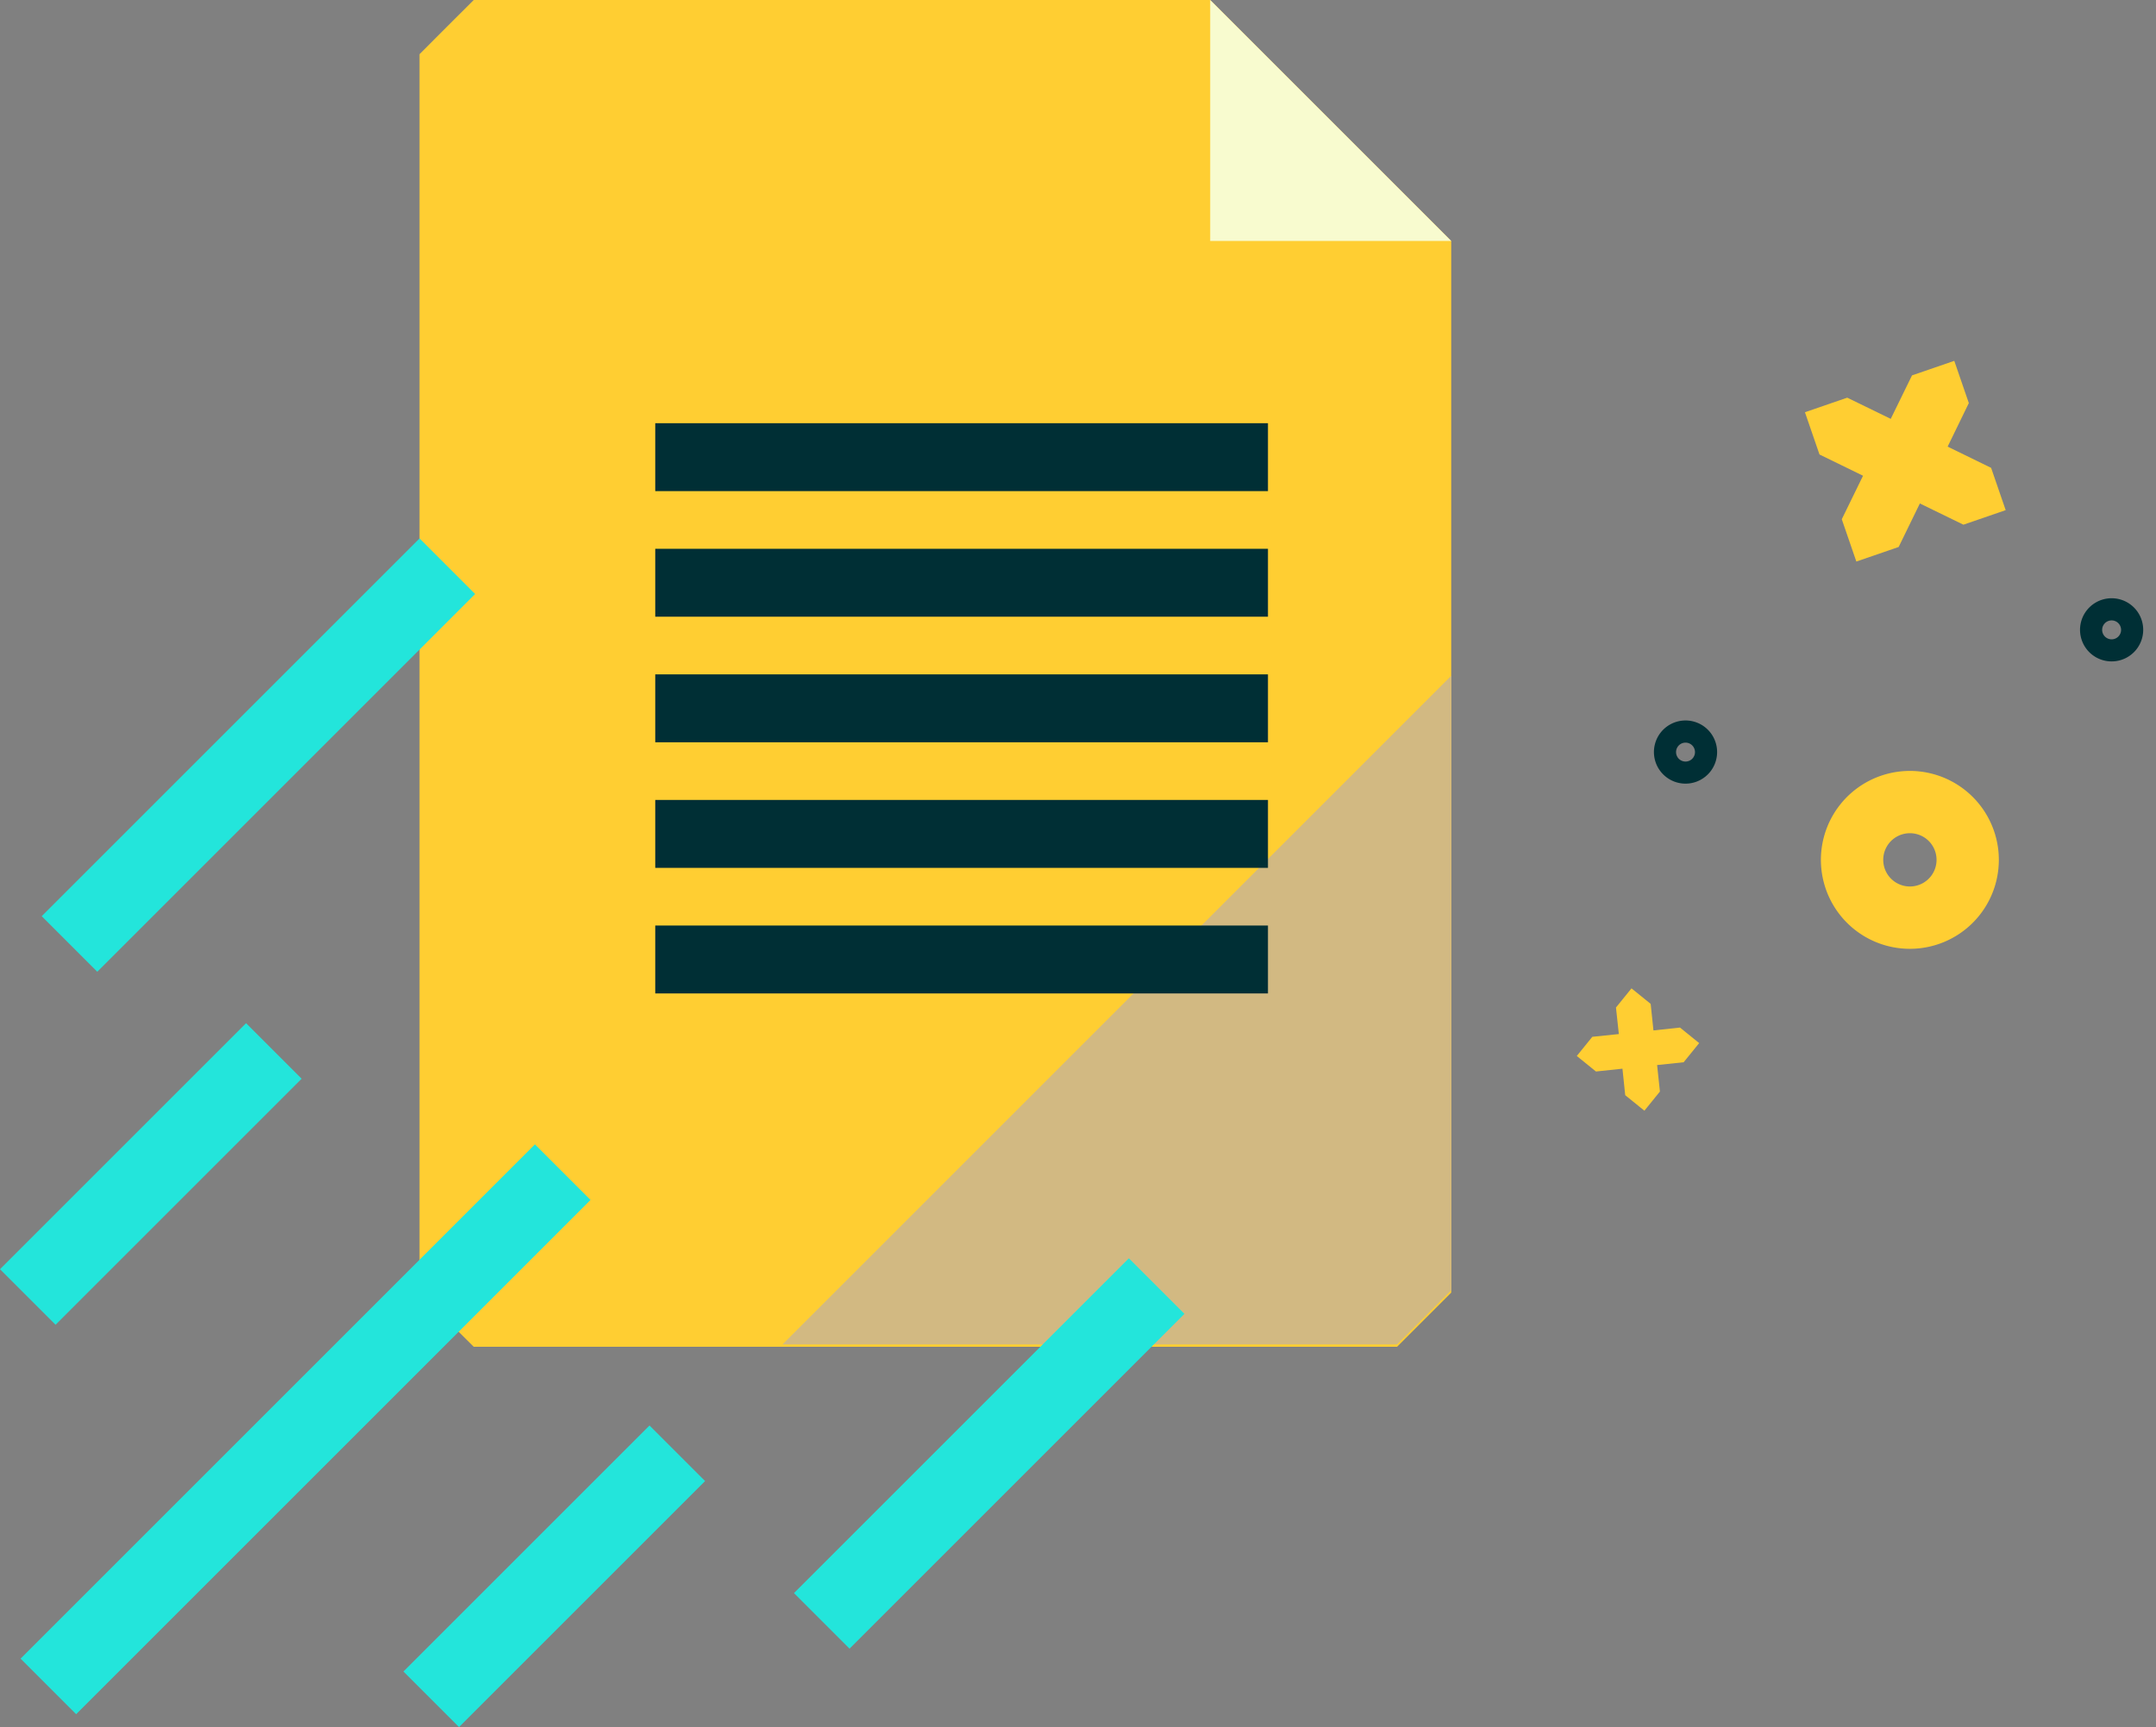 <svg xmlns="http://www.w3.org/2000/svg" width="218.414" height="175" viewBox="0 0 218.414 175"><rect x="0" y="0" width="218.414" height="175" fill="#808080" stroke="none"/><defs><style>.a{fill:#23e5db;}.b,.f{fill:#ffce32;}.c{fill:#d2b982;}.d{fill:#f8fbcf;}.e,.g{fill:#002f35;}.f,.g{fill-rule:evenodd;}</style></defs><g transform="translate(-849.633 -1027)"><g transform="translate(849.633 1027)"><rect class="a" width="35.259" height="7.964" transform="matrix(0.707, -0.707, 0.707, 0.707, 40.871, 169.369)"/><rect class="a" width="35.259" height="7.964" transform="matrix(0.707, -0.707, 0.707, 0.707, 0, 128.604)"/><path class="b" d="M1433.327,681V787.561l-5.49,5.49H1334.3c-2.154-2.141-3.349-3.349-5.49-5.49V662.074c2.141-2.141,3.336-3.349,5.49-5.49h74.61Z" transform="translate(-1286.31 -656.584)"/><path class="c" d="M1428.618,716.5V778.76l-5.49,5.49h-62.256Z" transform="translate(-1281.601 -648.022)"/><path class="d" d="M1423.068,681h-24.417V656.584Z" transform="translate(-1276.051 -656.584)"/><g transform="translate(66.38 42.883)"><rect class="e" width="62.072" height="6.881"/><rect class="e" width="62.072" height="6.881" transform="translate(0 12.725)"/><rect class="e" width="62.072" height="6.881" transform="translate(0 25.45)"/><rect class="e" width="62.072" height="6.881" transform="translate(0 38.174)"/><rect class="e" width="62.072" height="6.881" transform="translate(0 50.899)"/></g><rect class="a" width="54.141" height="7.964" transform="matrix(0.707, -0.707, 0.707, 0.707, 4.225, 92.836)"/><rect class="a" width="47.986" height="7.964" transform="matrix(0.707, -0.707, 0.707, 0.707, 80.434, 161.424)"/><rect class="a" width="73.705" height="7.964" transform="matrix(0.707, -0.707, 0.707, 0.707, 2.083, 168.066)"/></g><g transform="translate(1027.035 1148.305) rotate(-141)"><path class="f" d="M9.013,0a9.013,9.013,0,1,0,9.013,9.013A9.013,9.013,0,0,0,9.013,0Zm0,11.717a2.7,2.7,0,1,1,2.7-2.7A2.707,2.707,0,0,1,9.013,11.717Z" transform="translate(0 27.665)"/><path class="f" d="M4.407,1.911,2.5,0H0V2.5L1.911,4.407,0,6.317v2.5H2.5L4.407,6.9,6.318,8.813h2.5v-2.5L6.9,4.407,8.813,2.5V0h-2.5Z" transform="translate(13.918 0)"/><path class="f" d="M8,3.47,4.532,0H0V4.533L3.47,8,0,11.472V16H4.532L8,12.535,11.473,16H16V11.472L12.535,8,16,4.533V0H11.473Z" transform="matrix(0.848, 0.53, -0.53, 0.848, 32.251, 56.758)"/><path class="g" d="M3.2,0a3.2,3.2,0,1,0,3.2,3.2A3.2,3.2,0,0,0,3.2,0Zm0,4.156A.959.959,0,1,1,4.156,3.2.96.96,0,0,1,3.2,4.156Z" transform="translate(30.351 27.665)"/><path class="g" d="M3.2,0a3.2,3.2,0,1,0,3.2,3.2A3.2,3.2,0,0,0,3.2,0Zm0,4.156A.959.959,0,1,1,4.156,3.2.96.96,0,0,1,3.2,4.156Z" transform="translate(4.599 64.455)"/></g></g></svg>